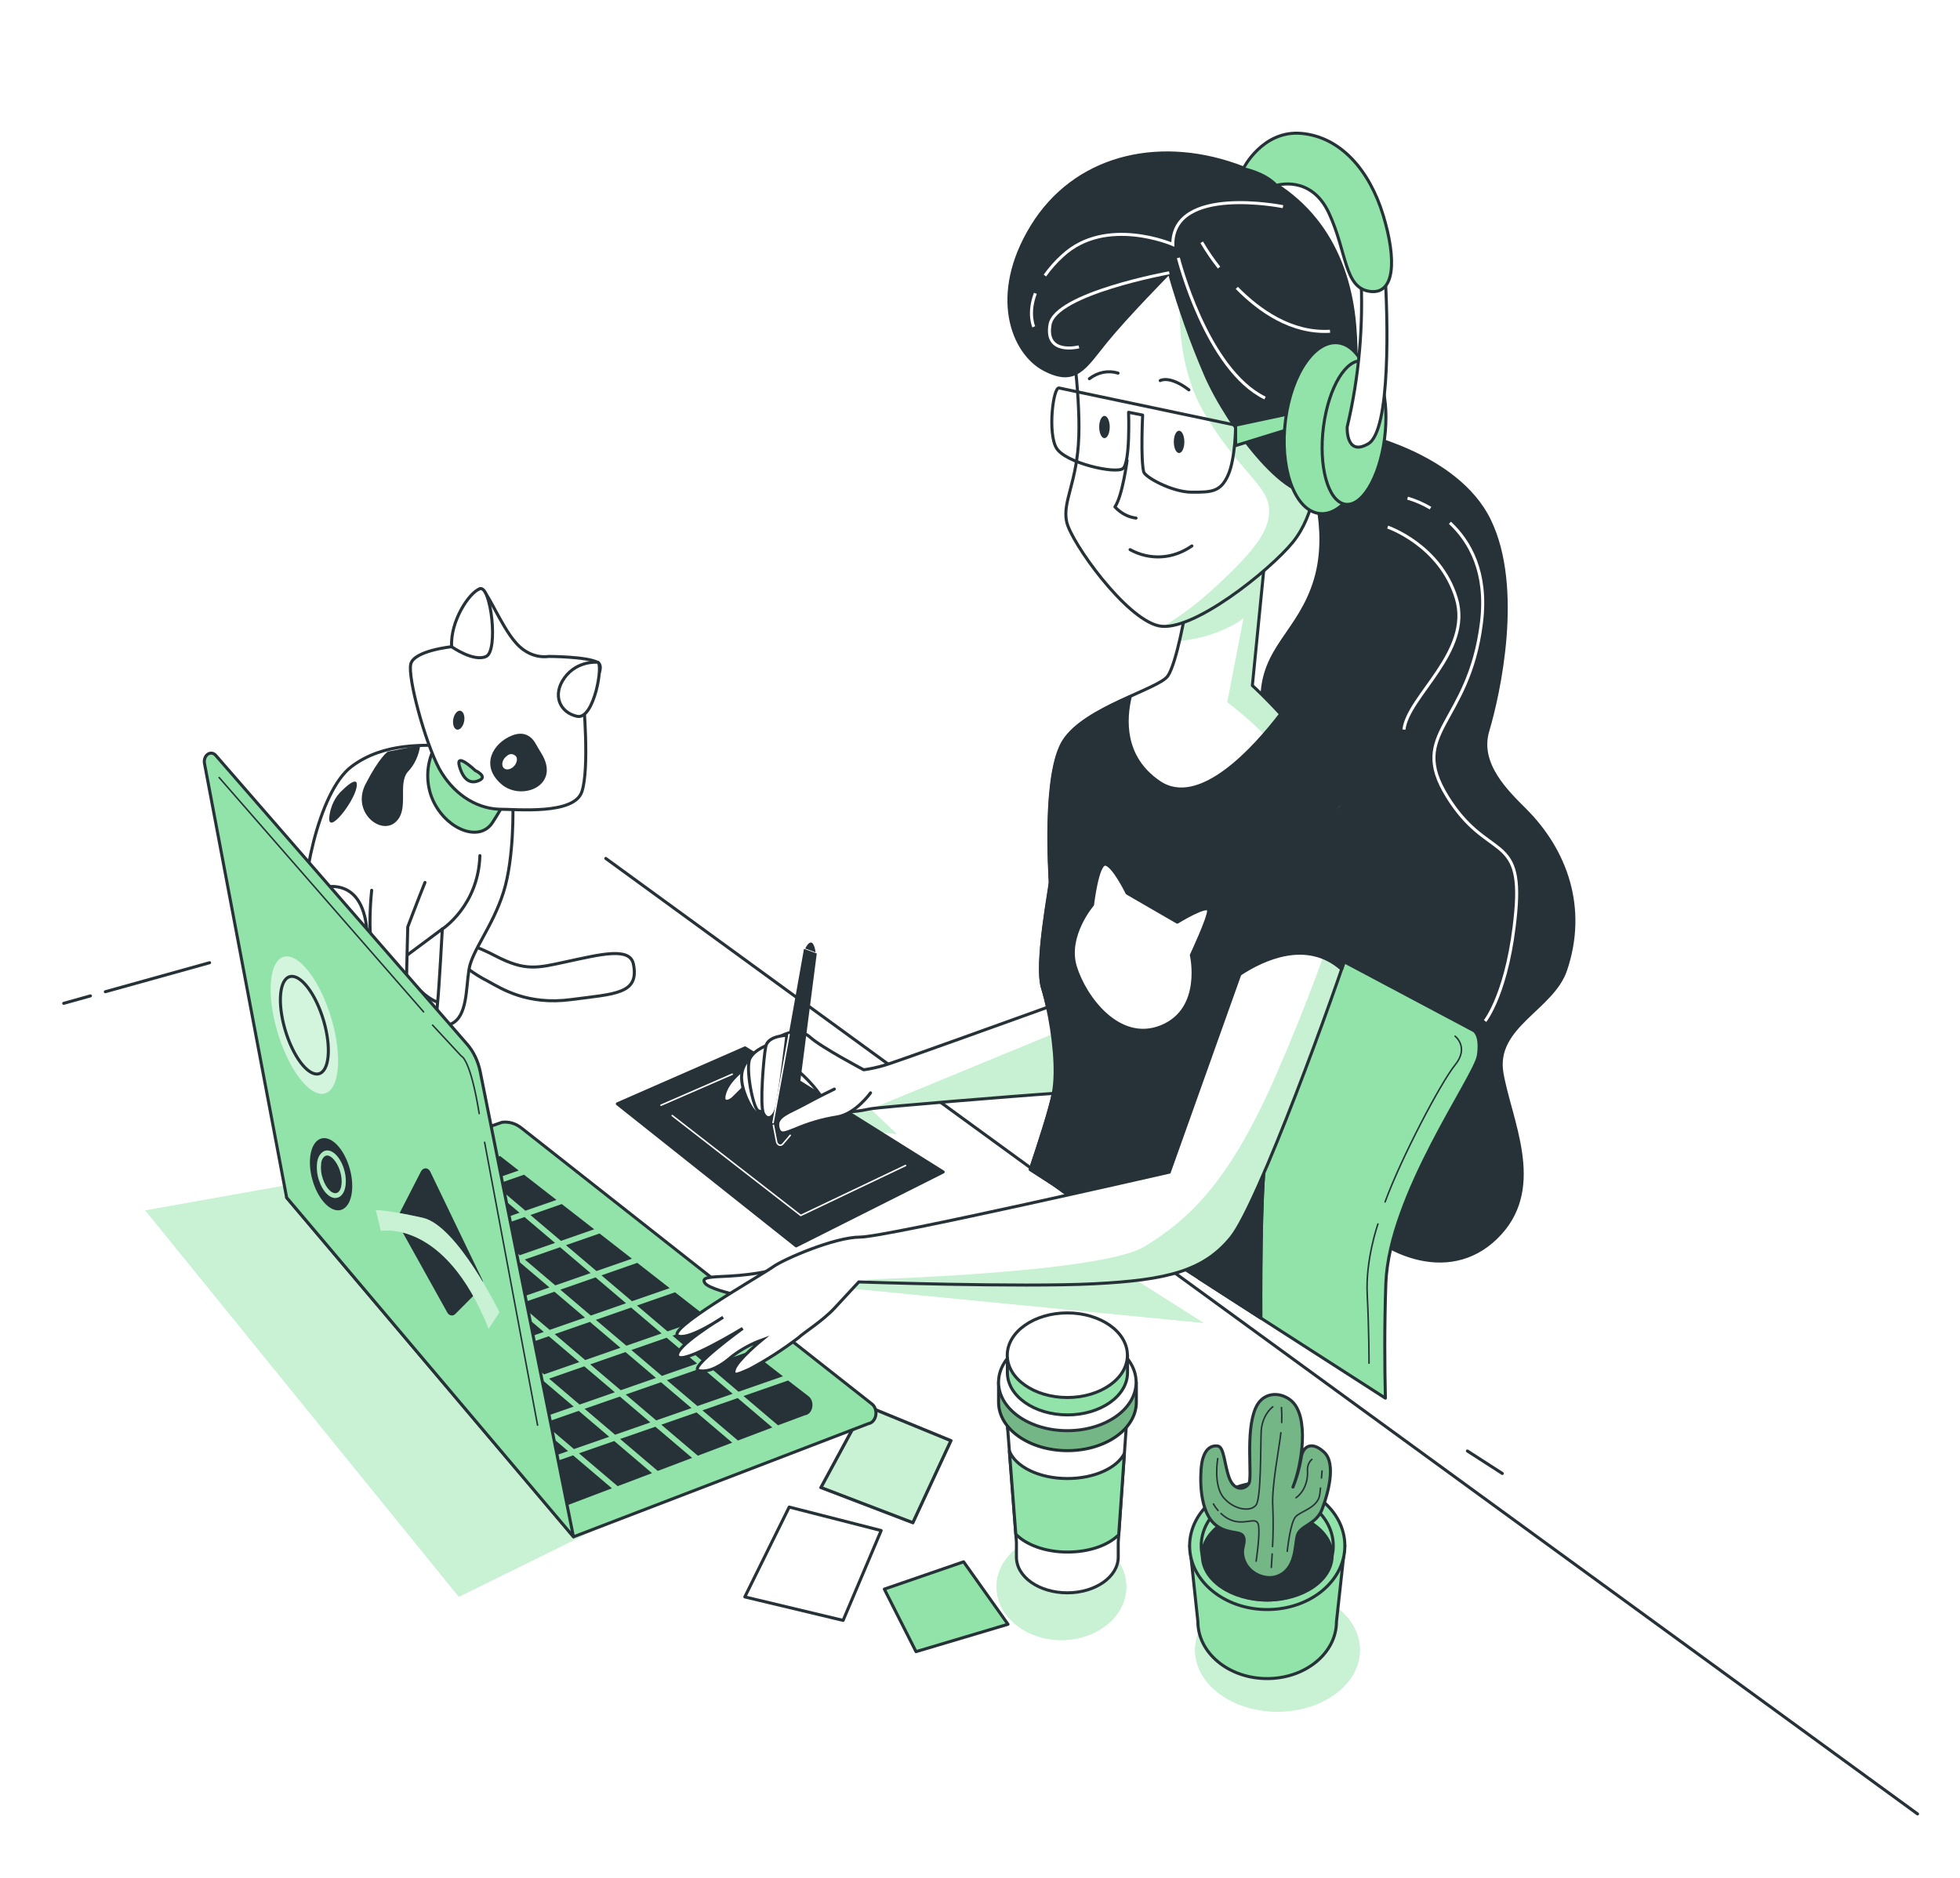 <svg width="646" height="619" viewBox="0 0 646 619" fill="none" xmlns="http://www.w3.org/2000/svg">
<g filter="url(#filter0_d)">
<g filter="url(#filter1_d)">
<path d="M240.29 458.49L151.238 502.407L47.919 375.054L115.609 362.984L240.29 458.49Z" fill="#92E3A9"/>
<path opacity="0.5" d="M240.29 458.49L151.238 502.407L47.919 375.054L115.609 362.984L240.29 458.49Z" fill="white"/>
<path d="M349.834 516.683C361.639 516.683 371.208 508.817 371.208 499.113C371.208 489.41 361.639 481.543 349.834 481.543C338.029 481.543 328.459 489.41 328.459 499.113C328.459 508.817 338.029 516.683 349.834 516.683Z" fill="#92E3A9"/>
<path opacity="0.5" d="M349.834 516.683C361.639 516.683 371.208 508.817 371.208 499.113C371.208 489.41 361.639 481.543 349.834 481.543C338.029 481.543 328.459 489.41 328.459 499.113C328.459 508.817 338.029 516.683 349.834 516.683Z" fill="white"/>
<path d="M266.127 399.359L396.619 412.104L367.656 393.728L266.127 399.359Z" fill="#92E3A9"/>
<path opacity="0.5" d="M266.127 399.359L396.619 412.104L367.656 393.728L266.127 399.359Z" fill="white"/>
<path d="M295.517 349.813L256.802 345.911L261.665 338.83H283.934L295.517 349.813Z" fill="#92E3A9"/>
<path opacity="0.5" d="M295.517 349.813L256.802 345.911L261.665 338.83H283.934L295.517 349.813Z" fill="white"/>
<path d="M421.051 540.282C436.051 540.282 448.211 531.191 448.211 519.978C448.211 508.765 436.051 499.675 421.051 499.675C406.052 499.675 393.892 508.765 393.892 519.978C393.892 531.191 406.052 540.282 421.051 540.282Z" fill="#92E3A9"/>
<path opacity="0.5" d="M421.051 540.282C436.051 540.282 448.211 531.191 448.211 519.978C448.211 508.765 436.051 499.675 421.051 499.675C406.052 499.675 393.892 508.765 393.892 519.978C393.892 531.191 406.052 540.282 421.051 540.282Z" fill="white"/>
<path d="M260.114 472.836L245.486 502.46L277.882 510.199L290.426 480.576L260.114 472.836Z" fill="white" stroke="#263238" stroke-linecap="round" stroke-linejoin="round"/>
<path d="M285.202 439.361L270.574 466.399L300.873 477.992L313.417 450.954L285.202 439.361Z" fill="#92E3A9"/>
<path opacity="0.5" d="M285.202 439.361L270.574 466.399L300.873 477.992L313.417 450.954L285.202 439.361Z" fill="white" stroke="#263238" stroke-miterlimit="10"/>
<path d="M285.202 439.361L270.574 466.399L300.873 477.992L313.417 450.954L285.202 439.361Z" stroke="#263238" stroke-linecap="round" stroke-linejoin="round"/>
<path d="M317.598 490.882L291.468 499.889L301.914 520.505L332.226 511.481L317.598 490.882Z" fill="#92E3A9" stroke="#263238" stroke-linecap="round" stroke-linejoin="round"/>
<path d="M392.141 485.599L394.813 510.611C394.813 520.969 405.032 529.383 417.643 529.383C430.254 529.383 440.488 520.969 440.488 510.611L443.24 485.599H392.141Z" fill="#92E3A9" stroke="#263238" stroke-linecap="round" stroke-linejoin="round"/>
<path d="M417.671 506.625C431.8 506.625 443.254 497.211 443.254 485.597C443.254 473.984 431.8 464.569 417.671 464.569C403.542 464.569 392.088 473.984 392.088 485.597C392.088 497.211 403.542 506.625 417.671 506.625Z" fill="#92E3A9" stroke="#263238" stroke-linecap="round" stroke-linejoin="round"/>
<path d="M417.671 503.479C429.69 503.479 439.433 495.472 439.433 485.596C439.433 475.72 429.69 467.713 417.671 467.713C405.652 467.713 395.909 475.72 395.909 485.596C395.909 495.472 405.652 503.479 417.671 503.479Z" fill="#92E3A9" stroke="#263238" stroke-linecap="round" stroke-linejoin="round"/>
<path d="M417.671 503.495C429.484 503.495 439.059 496.934 439.059 488.84C439.059 480.746 429.484 474.185 417.671 474.185C405.859 474.185 396.283 480.746 396.283 488.84C396.283 496.934 405.859 503.495 417.671 503.495Z" fill="#263238" stroke="#263238" stroke-linecap="round" stroke-linejoin="round"/>
<path d="M425.379 437.597C421.665 434.649 416.028 434.913 413.77 440.363C410.43 448.3 412.821 463.004 411.619 465.063C410.417 467.121 406.85 467.714 405.18 463.301C403.51 458.888 403.51 453.009 401.359 452.713C399.209 452.416 396.35 453.602 395.869 460.37C395.388 467.138 396.35 474.778 400.17 478.302C403.991 481.826 408.279 480.657 409.522 482.139C410.764 483.621 409.522 485.926 409.522 487.441C409.522 494.028 416.509 497.321 420.93 495.674C427.37 493.319 426.662 485.366 427.61 482.139C428.558 478.911 433.822 478.598 435.732 473.609C437.643 468.62 440.502 458.591 436.44 454.771C432.379 450.951 429.28 452.713 428.812 456.83C428.256 460.099 427.358 463.265 426.141 466.248C428.999 459.283 431.805 442.701 425.379 437.597Z" fill="#92E3A9"/>
<path opacity="0.2" d="M425.379 437.597C421.665 434.649 416.028 434.913 413.77 440.363C410.43 448.3 412.821 463.004 411.619 465.063C410.417 467.121 406.85 467.714 405.18 463.301C403.51 458.888 403.51 453.009 401.359 452.713C399.209 452.416 396.35 453.602 395.869 460.37C395.388 467.138 396.35 474.778 400.17 478.302C403.991 481.826 408.279 480.657 409.522 482.139C410.764 483.621 409.522 485.926 409.522 487.441C409.522 494.028 416.509 497.321 420.93 495.674C427.37 493.319 426.662 485.366 427.61 482.139C428.558 478.911 433.822 478.598 435.732 473.609C437.643 468.62 440.502 458.591 436.44 454.771C432.379 450.951 429.28 452.713 428.812 456.83C428.256 460.099 427.358 463.265 426.141 466.248C428.999 459.283 431.805 442.701 425.379 437.597Z" fill="black"/>
<path d="M425.379 437.597C421.665 434.649 416.028 434.913 413.77 440.363C410.43 448.3 412.821 463.004 411.619 465.063C410.417 467.121 406.85 467.714 405.18 463.301C403.51 458.888 403.51 453.009 401.359 452.713C399.209 452.416 396.35 453.602 395.869 460.37C395.388 467.138 396.35 474.778 400.17 478.302C403.991 481.826 408.279 480.657 409.522 482.139C410.764 483.621 409.522 485.926 409.522 487.441C409.522 494.028 416.509 497.321 420.93 495.674C427.37 493.319 426.662 485.366 427.61 482.139C428.558 478.911 433.822 478.598 435.732 473.609C437.643 468.62 440.502 458.591 436.44 454.771C432.379 450.951 429.28 452.713 428.812 456.83C428.256 460.099 427.358 463.265 426.141 466.248C428.999 459.283 431.805 442.701 425.379 437.597Z" stroke="#263238" stroke-linecap="round" stroke-linejoin="round"/>
<path d="M419.502 439.771C418.418 440.65 417.511 441.821 416.849 443.197C416.187 444.572 415.788 446.114 415.681 447.708C415.441 453.01 415.681 469.773 414.011 472.128C412.341 474.483 406.851 473.89 403.324 469.773C399.797 465.657 401.36 456.847 401.36 456.847" stroke="#263238" stroke-width="0.5" stroke-linecap="round" stroke-linejoin="round"/>
<path d="M402.415 474.959C403.652 476.146 405.083 476.988 406.61 477.429C410.911 478.598 414.011 475.963 414.732 478.598C415.454 481.233 414.011 490.668 414.011 490.668" stroke="#263238" stroke-width="0.5" stroke-linecap="round" stroke-linejoin="round"/>
<path d="M399.929 471.833C400.374 472.606 400.884 473.319 401.452 473.958" stroke="#263238" stroke-width="0.5" stroke-linecap="round" stroke-linejoin="round"/>
<path d="M419.42 485.844C419.661 481.459 419.688 477.06 419.501 472.671C419.073 466.084 421.558 453.85 422.172 448.317" stroke="#263238" stroke-width="0.5" stroke-linecap="round" stroke-linejoin="round"/>
<path d="M419.02 492.729C419.02 492.729 419.154 490.934 419.301 488.3" stroke="#263238" stroke-width="0.5" stroke-linecap="round" stroke-linejoin="round"/>
<path d="M435.545 463.254C435.666 461.821 435.733 460.949 435.733 460.949" stroke="#263238" stroke-width="0.5" stroke-linecap="round" stroke-linejoin="round"/>
<path d="M424.27 487.424C424.27 487.424 425.232 477.726 427.142 475.898C429.052 474.07 434.53 472.95 435.01 468.537C435.091 467.846 435.157 467.187 435.224 466.578" stroke="#263238" stroke-width="0.5" stroke-linecap="round" stroke-linejoin="round"/>
<path d="M432.392 457.126C431.891 457.54 431.492 458.114 431.238 458.788C430.983 459.461 430.883 460.208 430.949 460.946C431.047 462.709 430.742 464.47 430.069 466.03C429.396 467.591 428.382 468.887 427.142 469.772" stroke="#263238" stroke-width="0.5" stroke-linecap="round" stroke-linejoin="round"/>
<path d="M422.44 444.958C422.511 443.311 422.484 441.66 422.36 440.018" stroke="#263238" stroke-width="0.5" stroke-linecap="round" stroke-linejoin="round"/>
<path d="M331.466 438.503L335.006 484.445V489.303C335.006 495.89 342.514 501.109 351.785 501.109C361.056 501.109 368.564 495.824 368.564 489.303V484.445L371.784 438.026L331.466 438.503Z" fill="white" stroke="#263238" stroke-linecap="round" stroke-linejoin="round"/>
<path d="M368.723 481.957L370.58 455.198C368.082 459.99 360.627 463.432 351.81 463.432C342.526 463.432 334.764 459.579 332.694 454.392L334.804 481.792C338.224 485.299 344.543 487.671 351.81 487.671C359.078 487.671 365.303 485.415 368.723 481.957Z" fill="#92E3A9" stroke="#263238" stroke-linecap="round" stroke-linejoin="round"/>
<path d="M332.135 447.164V446.851L331.96 445.006L332.135 447.164Z" fill="white" stroke="#263238" stroke-linecap="round" stroke-linejoin="round"/>
<path d="M372.424 431.687C368.871 426.154 360.976 422.284 351.784 422.284C342.593 422.284 334.698 426.154 331.131 431.687H329.114V438.273C329.114 447.099 339.267 454.246 351.825 454.246C364.382 454.246 374.535 447.099 374.535 438.273V431.687H372.424Z" fill="#92E3A9" stroke="#263238" stroke-linecap="round" stroke-linejoin="round"/>
<path opacity="0.2" d="M372.424 431.687C368.871 426.154 360.976 422.284 351.784 422.284C342.593 422.284 334.698 426.154 331.131 431.687H329.114V438.273C329.114 447.099 339.267 454.246 351.825 454.246C364.382 454.246 374.535 447.099 374.535 438.273V431.687H372.424Z" fill="black"/>
<path d="M351.784 447.66C364.305 447.66 374.455 440.508 374.455 431.687C374.455 422.866 364.305 415.714 351.784 415.714C339.264 415.714 329.114 422.866 329.114 431.687C329.114 440.508 339.264 447.66 351.784 447.66Z" fill="white" stroke="#263238" stroke-linecap="round" stroke-linejoin="round"/>
<path d="M369.819 422.778C366.707 417.937 359.813 414.544 351.784 414.544C343.756 414.544 336.862 417.92 333.75 422.778H332.026V428.508C332.026 436.214 340.883 442.455 351.825 442.455C362.766 442.455 371.623 436.214 371.623 428.508V422.778H369.819Z" fill="#92E3A9" stroke="#263238" stroke-linecap="round" stroke-linejoin="round"/>
<path d="M351.785 436.724C362.719 436.724 371.583 430.48 371.583 422.777C371.583 415.074 362.719 408.83 351.785 408.83C340.85 408.83 331.986 415.074 331.986 422.777C331.986 430.48 340.85 436.724 351.785 436.724Z" fill="white" stroke="#263238" stroke-linecap="round" stroke-linejoin="round"/>
<path d="M151.958 287.339C151.958 287.339 153.508 286.071 163.34 291.159C173.173 296.247 177.033 295.144 186.598 293.069C198.087 290.599 207.626 288.129 208.775 293.859C210.765 303.739 202.723 303.624 188.255 305.534C173.787 307.444 165.397 301.994 160.749 299.441C158.609 298.358 156.537 297.082 154.55 295.621L151.958 287.339Z" fill="white" stroke="#263238" stroke-linecap="round" stroke-linejoin="round"/>
<path d="M129.729 292.444C129.729 292.444 142.661 310.92 148.338 305.815C154.016 300.711 153.508 284.162 148.338 279.057C143.168 273.952 128.701 283.519 129.729 292.444Z" fill="white" stroke="#263238" stroke-linecap="round" stroke-linejoin="round"/>
<path d="M169.044 241.465C169.044 241.465 169.565 258.673 165.945 270.134C162.325 281.594 155.605 289.251 154.576 295.624C153.548 301.996 154.055 310.921 148.885 313.474C143.715 316.026 143.715 311.564 144.236 306.459C144.757 301.354 145.786 282.253 145.786 282.253L128.7 294.982C128.7 294.982 133.349 310.921 123.53 312.831C113.711 314.742 101.821 296.266 100.272 282.302C98.722 268.339 104.921 237.052 115.781 228.769C126.642 220.487 140.589 221.771 147.843 221.771C155.097 221.771 165.918 228.094 169.044 241.465Z" fill="white" stroke="#263238" stroke-linecap="round" stroke-linejoin="round"/>
<path d="M127.832 223.778C127.832 223.778 125.16 225.425 120.498 234.465C115.836 243.505 125.16 251.294 130.17 247.194C135.18 243.093 130.825 234.465 134.498 230.348C136.612 228.138 138.03 225.085 138.506 221.72L127.832 223.778Z" fill="#263238"/>
<path d="M112.843 236.506C111.649 237.557 110.646 238.904 109.898 240.461C109.15 242.018 108.675 243.75 108.501 245.546C108.167 251.293 116.517 240.606 117.505 235.666C118.494 230.726 112.843 236.506 112.843 236.506Z" fill="#263238"/>
<path d="M142.66 223.631C141.475 226.286 140.897 229.288 140.988 232.316C141.08 235.344 141.838 238.284 143.181 240.823C147.83 249.747 158.17 253.568 162.298 247.195C166.426 240.823 167.989 237.644 166.439 234.466C164.89 231.288 149.901 218.527 142.66 223.631Z" fill="#92E3A9" stroke="#263238" stroke-linecap="round" stroke-linejoin="round"/>
<path d="M180.908 192.406C178.946 192.668 176.961 192.406 175.089 191.636C173.216 190.865 171.501 189.606 170.06 187.943C164.89 182.213 160.228 169.468 158.171 170.094C156.113 170.719 148.819 189.211 148.819 189.211C148.819 189.211 136.409 190.496 135.38 194.942C134.351 199.388 140.029 220.432 144.731 229.357C146.924 233.332 149.844 236.617 153.254 238.948C156.665 241.279 160.472 242.591 164.369 242.777C170.568 242.777 189.177 244.687 191.769 237.03C194.361 229.373 192.277 206.452 192.277 206.452C192.277 206.452 200.559 196.259 196.939 194.349C193.319 192.439 180.908 192.406 180.908 192.406Z" fill="white" stroke="#263238" stroke-linecap="round" stroke-linejoin="round"/>
<path d="M178.396 224.288C177.768 223.284 177.167 222.263 176.579 221.209C175.604 219.431 173.293 216.714 168.844 218.443C162.512 220.896 158.157 228.323 165.184 234.465C171.797 240.31 185.076 235.041 178.396 224.288Z" fill="#263238"/>
<path d="M148.86 189.216C148.86 189.216 156.101 194.321 160.229 192.411C164.357 190.501 161.778 168.83 158.171 170.098C154.564 171.366 148.339 180.933 148.86 189.216Z" fill="white" stroke="#263238" stroke-linecap="round" stroke-linejoin="round"/>
<path d="M196.938 194.32C196.938 194.32 190.259 193.678 186.077 199.409C181.896 205.139 184.528 210.935 190.218 212.154C195.909 213.372 198.995 194.32 196.938 194.32Z" fill="white" stroke="#263238" stroke-linecap="round" stroke-linejoin="round"/>
<path d="M156.621 230.002C156.621 230.002 149.942 223.629 151.451 228.718C152.961 233.806 155.579 234.464 158.131 233.18C160.682 231.896 156.621 230.002 156.621 230.002Z" fill="#92E3A9" stroke="#263238" stroke-linecap="round" stroke-linejoin="round"/>
<path d="M152.933 214.029C152.546 215.676 151.45 216.828 150.489 216.499C149.527 216.17 149.059 214.523 149.446 212.827C149.834 211.131 150.929 210.028 151.891 210.357C152.853 210.686 153.321 212.349 152.933 214.029Z" fill="#263238"/>
<path d="M168.871 229.065C167.628 229.954 166.199 229.822 165.718 228.752C165.237 227.682 165.798 226.117 167.054 225.228C167.513 224.778 168.093 224.559 168.678 224.614C169.262 224.669 169.809 224.994 170.207 225.525C170.688 226.595 170.1 228.176 168.871 229.065Z" fill="white"/>
<path d="M122.502 269.504C122.502 269.504 120.952 283.517 123.01 289.264C125.067 295.011 127.151 316.665 131.292 317.257C135.434 317.85 133.871 305.731 133.871 303.87C133.871 302.009 134.392 281.574 134.392 281.574C134.392 281.574 138.012 272.007 140.069 266.919" fill="white"/>
<path d="M122.502 269.504C122.502 269.504 120.952 283.517 123.01 289.264C125.067 295.011 127.151 316.665 131.292 317.257C135.434 317.85 133.871 305.731 133.871 303.87C133.871 302.009 134.392 281.574 134.392 281.574C134.392 281.574 138.012 272.007 140.069 266.919" stroke="#263238" stroke-linecap="round" stroke-linejoin="round"/>
<path d="M105.441 268.865C105.441 268.865 119.402 263.76 120.951 282.878" stroke="#263238" stroke-linecap="round" stroke-linejoin="round"/>
<path d="M145.761 282.301C145.761 282.301 157.65 274.644 158.171 258.078" stroke="#263238" stroke-linecap="round" stroke-linejoin="round"/>
</g>
<path d="M21 310.772L29.804 308.318" stroke="#263238" stroke-linecap="round" stroke-linejoin="round"/>
<path d="M94.475 374.808L165.466 349.993C167.722 349.697 169.992 350.372 171.891 351.903L287.408 442.881C287.9 443.273 288.282 443.842 288.503 444.511C288.725 445.179 288.774 445.916 288.644 446.62C288.514 447.325 288.212 447.963 287.778 448.449C287.344 448.934 286.8 449.244 286.219 449.336L189.071 486.632L94.475 374.808Z" fill="#92E3A9" stroke="#263238" stroke-linecap="round" stroke-linejoin="round"/>
<path d="M135.982 380.043L146.042 388.589L157.664 384.539L147.618 376.009L135.982 380.043Z" fill="#263238"/>
<path d="M142.247 403.938L132.201 395.392L120.566 399.442L130.625 407.989L142.247 403.938Z" fill="#263238"/>
<path d="M161.258 385.281L171.304 393.811L182.926 389.76L172.88 381.23L161.258 385.281Z" fill="#263238"/>
<path d="M172.973 395.226L183.019 403.756L194.642 399.705L184.596 391.175L172.973 395.226Z" fill="#263238"/>
<path d="M147.698 389.988L157.744 398.535L169.366 394.484L159.32 385.954L147.698 389.988Z" fill="#263238"/>
<path d="M122.422 384.768L132.468 393.314L144.104 389.263L134.045 380.717L122.422 384.768Z" fill="#263238"/>
<path d="M202.643 438.995L192.584 430.449L180.975 434.5L191.021 443.046L202.643 438.995Z" fill="#263238"/>
<path d="M189.071 443.72L179.025 435.174L167.402 439.225L177.462 447.754L189.071 443.72Z" fill="#263238"/>
<path d="M153.95 413.883L143.904 405.336L132.281 409.387L142.327 417.917L153.95 413.883Z" fill="#263238"/>
<path d="M214.346 448.939L204.3 440.409L192.678 444.444L202.724 452.99L214.346 448.939Z" fill="#263238"/>
<path d="M165.666 423.828L155.607 415.282L143.984 419.333L154.044 427.862L165.666 423.828Z" fill="#263238"/>
<path d="M177.369 433.772L167.323 425.226L155.7 429.276L165.746 437.822L177.369 433.772Z" fill="#263238"/>
<path d="M184.676 405.169L194.722 413.699L206.344 409.648L196.298 401.119L184.676 405.169Z" fill="#263238"/>
<path d="M134.139 394.713L144.185 403.259L155.807 399.208L145.761 390.679L134.139 394.713Z" fill="#263238"/>
<path d="M227.906 444.213L217.86 435.683L206.237 439.734L216.283 448.263L227.906 444.213Z" fill="#263238"/>
<path d="M192.785 414.376L182.739 405.846L171.116 409.88L181.162 418.427L192.785 414.376Z" fill="#263238"/>
<path d="M167.509 409.157L157.463 400.611L145.841 404.662L155.887 413.208L167.509 409.157Z" fill="#263238"/>
<path d="M118.829 384.046L112.951 379.04L105.002 381.79L109.651 387.24L118.829 384.046Z" fill="#263238"/>
<path d="M130.532 393.992L120.485 385.446L110.96 388.772L118.829 397.96L118.909 398.026L130.532 393.992Z" fill="#263238"/>
<path d="M159.4 399.952L169.46 408.481L181.082 404.431L171.023 395.901L159.4 399.952Z" fill="#263238"/>
<path d="M179.226 419.101L169.18 410.572L157.557 414.606L167.603 423.152L179.226 419.101Z" fill="#263238"/>
<path d="M229.762 429.54L219.716 421.01L208.093 425.061L218.139 433.591L229.762 429.54Z" fill="#263238"/>
<path d="M196.378 415.117L206.438 423.646L218.06 419.596L208.014 411.066L196.378 415.117Z" fill="#263238"/>
<path d="M216.203 434.266L206.157 425.737L194.535 429.788L204.581 438.317L216.203 434.266Z" fill="#263238"/>
<path d="M204.488 424.323L194.442 415.793L182.82 419.827L192.879 428.373L204.488 424.323Z" fill="#263238"/>
<path d="M190.928 429.048L180.882 420.518L169.26 424.552L179.306 433.099L190.928 429.048Z" fill="#263238"/>
<path d="M140.391 418.592L130.345 410.062L129.45 410.375L137.372 419.646L140.391 418.592Z" fill="#263238"/>
<path d="M229.576 445.63L217.953 449.681L230.003 459.907L241.332 455.609L229.576 445.63Z" fill="#263238"/>
<path d="M216.003 450.354L204.38 454.389L216.791 464.927L228.106 460.63L216.003 450.354Z" fill="#263238"/>
<path d="M163.809 438.483L153.763 429.953L147.925 431.979L155.86 441.266L163.809 438.483Z" fill="#263238"/>
<path d="M241.478 439.489L231.419 430.959L219.797 435.01L229.856 443.539L241.478 439.489Z" fill="#263238"/>
<path d="M175.512 448.448L165.466 439.901L157.17 442.8L165.092 452.07L175.512 448.448Z" fill="#263238"/>
<path d="M187.227 458.389L177.181 449.843L166.4 453.598L174.335 462.868L187.227 458.389Z" fill="#263238"/>
<path d="M200.786 453.668L190.74 445.122L179.118 449.172L189.164 457.718L200.786 453.668Z" fill="#263238"/>
<path d="M266.435 440.263L259.755 435.109L245.06 440.23L256.415 449.879L265.259 446.586C265.842 446.523 266.393 446.235 266.834 445.761C267.275 445.288 267.583 444.654 267.714 443.952C267.844 443.249 267.791 442.514 267.561 441.851C267.331 441.188 266.937 440.632 266.435 440.263Z" fill="#263238"/>
<path d="M188.884 459.792L175.645 464.403L186.065 476.588L201.682 470.66L188.884 459.792Z" fill="#263238"/>
<path d="M247.357 425.409L233.37 430.283L243.416 438.813L258.044 433.725L247.357 425.409Z" fill="#263238"/>
<path d="M243.136 440.905L231.513 444.956L243.216 454.901L254.545 450.604L243.136 440.905Z" fill="#263238"/>
<path d="M161.457 369.192L170.956 365.882L164.824 361.106L155.66 364.268L161.457 369.192Z" fill="#263238"/>
<path d="M214.894 465.655L202.444 455.066L190.821 459.117L203.566 469.952L214.894 465.655Z" fill="#263238"/>
<path d="M163.115 370.608L173.161 379.138L183.407 375.581L172.72 367.266L163.115 370.608Z" fill="#263238"/>
<path d="M186.533 390.499L196.579 399.028L208.281 394.961L197.607 386.646L186.533 390.499Z" fill="#263238"/>
<path d="M174.817 380.553L184.877 389.083L195.845 385.263L185.157 376.947L174.817 380.553Z" fill="#263238"/>
<path d="M198.236 400.446L208.282 408.975L220.719 404.661L210.045 396.329L198.236 400.446Z" fill="#263238"/>
<path d="M209.951 410.391L219.997 418.921L233.156 414.343L222.482 406.027L209.951 410.391Z" fill="#263238"/>
<path d="M234.919 415.707L221.653 420.334L231.699 428.864L245.593 424.039L234.919 415.707Z" fill="#263238"/>
<path d="M149.555 375.334L159.601 383.863L171.224 379.812L161.178 371.283L149.555 375.334Z" fill="#263238"/>
<path d="M126.083 406.456L128.14 408.843L128.674 408.646L126.083 406.456Z" fill="#263238"/>
<path d="M120.765 383.369L132.388 379.318L126.537 374.345L114.887 378.363L120.765 383.369Z" fill="#263238"/>
<path d="M134.325 378.644L145.948 374.594L140.123 369.637L128.474 373.672L134.325 378.644Z" fill="#263238"/>
<path d="M142.073 368.977L147.898 373.917L159.52 369.866L153.709 364.943L142.073 368.977Z" fill="#263238"/>
<path d="M152.093 428.554L142.047 420.008L138.68 421.177L146.616 430.448L152.093 428.554Z" fill="#263238"/>
<path d="M189.003 486.631L158.277 333.31C157.577 329.825 156.069 326.666 153.936 324.221L71.109 229.028C70.757 228.625 70.309 228.371 69.832 228.305C69.355 228.239 68.873 228.364 68.457 228.661C68.041 228.957 67.714 229.411 67.523 229.954C67.332 230.497 67.287 231.102 67.395 231.679L94.474 374.806L189.003 486.631Z" fill="#92E3A9" stroke="#263238" stroke-linecap="round" stroke-linejoin="round"/>
<path d="M142.568 317.95L152.039 328.16C152.039 328.16 154.992 328.884 157.944 347.113" stroke="#263238" stroke-width="0.5" stroke-linecap="round" stroke-linejoin="round"/>
<path d="M159.721 356.579L177.182 449.845" stroke="#263238" stroke-width="0.5" stroke-linecap="round" stroke-linejoin="round"/>
<path d="M108.596 313.781C112.697 326.065 112.323 337.905 107.754 340.226C103.185 342.548 96.145 334.463 92.044 322.113C87.942 309.763 88.317 297.99 92.885 295.684C97.454 293.379 104.494 301.497 108.596 313.781Z" fill="#92E3A9"/>
<path opacity="0.6" d="M108.596 313.781C112.697 326.065 112.323 337.905 107.754 340.226C103.185 342.548 96.145 334.463 92.044 322.113C87.942 309.763 88.317 297.99 92.885 295.684C97.454 293.379 104.494 301.497 108.596 313.781Z" fill="white"/>
<path d="M105.603 333.801C108.85 332.153 109.117 323.734 106.198 314.997C103.279 306.26 98.281 300.513 95.033 302.161C91.786 303.809 91.519 312.228 94.438 320.966C97.357 329.703 102.355 335.45 105.603 333.801Z" stroke="#263238" stroke-miterlimit="10"/>
<path d="M114.928 364.155C117.066 370.527 116.184 377.015 112.978 378.645C109.772 380.275 105.443 376.422 103.306 370.066C101.168 363.71 102.063 357.206 105.27 355.576C108.476 353.945 112.804 357.799 114.928 364.155Z" fill="#263238"/>
<path d="M110.505 374.939C108.488 374.939 106.297 372.683 105.162 369.159C104.522 367.347 104.301 365.353 104.52 363.395C104.579 362.579 104.81 361.796 105.189 361.123C105.569 360.45 106.084 359.911 106.685 359.559C108.942 358.406 111.828 360.827 113.244 365.059C114.647 369.29 113.979 373.506 111.721 374.659C111.334 374.847 110.921 374.943 110.505 374.939ZM107.834 360.925C107.604 360.923 107.377 360.979 107.166 361.09C106.782 361.344 106.457 361.715 106.223 362.167C105.989 362.62 105.854 363.139 105.83 363.675C105.639 365.354 105.833 367.066 106.391 368.615C107.473 371.909 109.677 373.983 111.2 373.21C112.723 372.436 113.084 369.027 111.988 365.767C110.986 362.885 109.169 360.925 107.834 360.925Z" fill="#92E3A9"/>
<g opacity="0.5">
<path opacity="0.5" d="M110.505 374.939C108.488 374.939 106.297 372.683 105.162 369.159C104.522 367.347 104.301 365.353 104.52 363.395C104.579 362.579 104.81 361.796 105.189 361.123C105.569 360.45 106.084 359.911 106.685 359.559C108.942 358.406 111.828 360.827 113.244 365.059C114.647 369.29 113.979 373.506 111.721 374.659C111.334 374.847 110.921 374.943 110.505 374.939ZM107.834 360.925C107.604 360.923 107.377 360.979 107.166 361.09C106.782 361.344 106.457 361.715 106.223 362.167C105.989 362.62 105.854 363.139 105.83 363.675C105.639 365.354 105.833 367.066 106.391 368.615C107.473 371.909 109.677 373.983 111.2 373.21C112.723 372.436 113.084 369.027 111.988 365.767C110.986 362.885 109.169 360.925 107.834 360.925Z" fill="white"/>
</g>
<path d="M138.748 366.196L131.146 381.016C130.95 381.376 130.846 381.8 130.846 382.234C130.846 382.668 130.95 383.092 131.146 383.453L147.418 412.698C147.56 412.957 147.745 413.177 147.961 413.343C148.177 413.509 148.419 413.617 148.671 413.66C148.922 413.704 149.179 413.681 149.423 413.595C149.668 413.509 149.895 413.36 150.09 413.159L158.519 404.678C158.855 404.345 159.082 403.873 159.158 403.349C159.234 402.826 159.154 402.286 158.933 401.83L141.82 366.278C141.667 365.946 141.447 365.669 141.181 365.474C140.915 365.278 140.613 365.171 140.303 365.163C139.993 365.154 139.687 365.245 139.415 365.426C139.142 365.607 138.912 365.873 138.748 366.196Z" fill="#263238"/>
<path d="M125.522 385.839C125.522 385.839 146.576 381.524 161.044 418.08L164.637 412.63C164.637 412.63 150.704 384.027 139.349 381.475C127.993 378.923 123.865 378.906 123.865 378.906L125.522 385.839Z" fill="#92E3A9"/>
<path opacity="0.5" d="M125.522 385.839C125.522 385.839 146.576 381.524 161.044 418.08L164.637 412.63C164.637 412.63 150.704 384.027 139.349 381.475C127.993 378.923 123.865 378.906 123.865 378.906L125.522 385.839Z" fill="white"/>
<path d="M34.72 306.949L69.08 297.382" stroke="#263238" stroke-linecap="round" stroke-linejoin="round"/>
<path d="M252.875 399.159C248.756 399.96 244.603 400.472 240.437 400.691C233.985 401.003 231.246 401.003 232.235 402.848C233.223 404.692 240.945 406.52 243.67 407.129C246.395 407.738 252.875 399.159 252.875 399.159Z" fill="white" stroke="#263238" stroke-miterlimit="10"/>
<path d="M495.155 465.767L483.652 458.357" stroke="#263238" stroke-linecap="round" stroke-linejoin="round"/>
<path d="M265.391 292.705C265.391 292.705 267.809 287.485 268.824 293.957L265.391 292.705Z" fill="#263238"/>
<path d="M632 578L199.665 263.005" stroke="#263238" stroke-linecap="round" stroke-linejoin="round"/>
<path d="M203.471 343.9L262.398 390.731L310.865 366.361L245.579 325.458L203.471 343.9Z" fill="#263238" stroke="#263238" stroke-linecap="round" stroke-linejoin="round"/>
<path d="M241.345 334.133L217.86 344.359" stroke="white" stroke-width="0.5" stroke-linecap="round" stroke-linejoin="round"/>
<path d="M221.548 347.768L263.923 380.701L298.456 364.235" stroke="white" stroke-width="0.5" stroke-linecap="round" stroke-linejoin="round"/>
<path d="M446.274 122.606C446.274 122.606 480.019 129.193 490.88 151.489C501.741 173.785 493.98 208.826 490.359 220.928C487.086 231.912 496.758 241.084 502.703 247.044C516.062 260.415 522.942 279.286 515.996 299.82C511.667 312.598 492.417 318.328 495.022 333.708C497.627 349.088 508.969 370.659 494.501 386.599C479.231 403.395 456.32 394.733 442.935 379.041C427.879 361.388 422.695 330.678 430.404 306.95C439.755 278.282 444.872 259.806 436.081 247.67C427.291 235.534 415.922 227.91 415.922 210.719C415.922 193.528 428.333 188.423 433.503 171.199C438.673 153.975 431.432 136.158 431.432 136.158L446.274 122.606Z" fill="#263238" stroke="#263238" stroke-linecap="round" stroke-linejoin="round"/>
<path d="M477.882 152.345C484.401 158.421 490.333 168.647 488.275 185.278C484.107 219.034 463.868 221.241 476.96 242.516C490.052 263.791 501.969 254.24 499.577 280.652C497.186 307.065 489.464 316.599 489.464 316.599" stroke="white" stroke-miterlimit="10"/>
<path d="M463.92 144.224C466.53 144.98 469.066 146.084 471.482 147.517" stroke="white" stroke-miterlimit="10"/>
<path d="M457.375 153.773C457.375 153.773 474.635 159.636 479.992 177.238C485.349 194.841 463.961 209.529 462.732 220.529" stroke="white" stroke-miterlimit="10"/>
<path d="M456.614 440.935C456.374 430.841 456.267 417.372 456.761 403.161C457.803 373.851 486.232 334.973 487.26 327.975C488.289 320.976 485.711 319.741 485.711 319.741L429.362 289.789C403.165 310.998 396.792 372.681 395.229 401.465L456.614 440.935Z" fill="#92E3A9" stroke="#263238" stroke-linecap="round" stroke-linejoin="round"/>
<path d="M479.591 321.604C479.591 321.604 484.32 325.244 479.591 331.073C474.862 336.902 461.85 361.684 456.506 376.257" stroke="#263238" stroke-width="0.5" stroke-linecap="round" stroke-linejoin="round"/>
<path d="M454.169 383.499C454.169 383.499 450.028 395.157 450.629 406.816C451.23 418.474 451.217 429.408 451.217 429.408" stroke="#263238" stroke-width="0.5" stroke-linecap="round" stroke-linejoin="round"/>
<path d="M343.636 305.782C346.121 313.752 349.113 330.893 347.123 340.691C346.094 345.779 342.647 356.466 339.588 365.572L415.561 414.511C415.481 395.014 415.682 364.238 417.699 358.524C420.678 349.945 444.537 269.094 443.081 250.717C441.625 232.341 412.769 205.994 412.769 205.994L417.191 161.205L390.86 180.817C390.86 180.817 387.868 198.568 384.889 202.866C381.91 207.163 357.556 213.272 350.596 224.272C343.636 235.272 346.121 268.995 346.121 270.823C346.121 272.651 341.151 297.878 343.636 305.782Z" fill="white"/>
<g style="mix-blend-mode:multiply" opacity="0.5">
<path d="M443.041 250.652C441.545 232.275 412.729 205.928 412.729 205.928L417.191 161.205L390.86 180.817C390.86 180.817 389.992 185.938 388.736 191.355C390.433 191.174 392.33 190.878 394.454 190.417C404.5 188.227 409.83 183.83 409.83 183.83L404.487 211.527C404.487 211.527 431.686 231.287 438.78 255.262C439.742 258.556 440.77 261.635 441.826 264.698C442.725 260.101 443.134 255.379 443.041 250.652Z" fill="#92E3A9"/>
</g>
<path d="M343.636 305.782C346.121 313.752 349.113 330.893 347.123 340.691C346.094 345.779 342.647 356.466 339.588 365.572L415.561 414.511C415.481 395.014 415.682 364.238 417.699 358.524C420.678 349.945 444.537 269.094 443.081 250.717C441.625 232.341 412.769 205.994 412.769 205.994L417.191 161.205L390.86 180.817C390.86 180.817 387.868 198.568 384.889 202.866C381.91 207.163 357.556 213.272 350.596 224.272C343.636 235.272 346.121 268.995 346.121 270.823C346.121 272.651 341.151 297.878 343.636 305.782Z" stroke="#263238" stroke-linecap="round" stroke-linejoin="round"/>
<path d="M343.636 305.779C346.121 313.749 349.113 330.891 347.123 340.689C346.094 345.777 342.647 356.464 339.588 365.57L415.561 414.508C415.481 395.012 415.682 364.236 417.699 358.522C420.678 349.943 444.537 269.092 443.081 250.715C442.159 239.271 430.644 224.764 422.081 215.427C413.651 226.443 395.362 246.994 382.003 237.838C369.98 229.605 370.742 217.09 372.518 209.647C364.396 213.336 354.684 218.045 350.69 224.369C343.729 235.401 346.214 269.092 346.214 270.92C346.214 272.747 341.151 297.875 343.636 305.779Z" fill="#263238" stroke="#263238" stroke-linecap="round" stroke-linejoin="round"/>
<path d="M388.015 284.01L371.476 274.443C371.476 274.443 366.814 264.893 364.235 264.893C361.657 264.893 360.094 278.28 360.094 278.28C360.094 278.28 351.317 288.473 354.416 298.666C357.516 308.858 368.884 324.156 382.845 318.426C396.805 312.695 392.664 294.862 392.664 294.862C392.664 294.862 398.355 282.759 398.355 280.206C398.355 277.654 388.015 284.01 388.015 284.01Z" fill="white" stroke="#263238" stroke-linecap="round" stroke-linejoin="round"/>
<path d="M352.586 86.46C352.586 86.46 356.073 108.525 355.566 123.839C355.058 139.153 350.102 145.246 351.558 152.014C353.014 158.781 370.942 183.877 381.87 186.314C392.797 188.751 418.647 167.937 426.102 158.748C433.556 149.56 434.545 136.09 433.556 130.574C432.567 125.058 428.586 80.96 413.678 63.193C398.769 45.425 359.547 47.27 352.586 86.46Z" fill="white"/>
<g style="mix-blend-mode:multiply" opacity="0.5">
<path d="M413.76 63.193C408.189 56.606 399.212 52.654 389.794 52.407L389.179 75.263C389.179 75.263 386.213 97.855 396.861 116.067C407.508 134.279 416.966 139.4 418.142 146.678C419.317 153.957 413.974 161.202 400.401 173.651C395.093 178.602 389.406 182.904 383.421 186.495C395.057 187.005 419.037 167.558 426.171 158.748C433.625 149.56 434.613 136.09 433.625 130.574C432.636 125.058 428.629 80.96 413.76 63.193Z" fill="#92E3A9"/>
</g>
<path d="M352.586 86.46C352.586 86.46 356.073 108.525 355.566 123.839C355.058 139.153 350.102 145.246 351.558 152.014C353.014 158.781 370.942 183.877 381.87 186.314C392.797 188.751 418.647 167.937 426.102 158.748C433.556 149.56 434.544 136.09 433.556 130.574C432.567 125.058 428.586 80.96 413.678 63.193C398.769 45.425 359.547 47.27 352.586 86.46Z" stroke="#263238" stroke-linecap="round" stroke-linejoin="round"/>
<path d="M371.477 131.794C371.477 131.794 369.98 143.436 367.469 147.108C369.419 149.204 371.853 150.494 374.429 150.796" stroke="#263238" stroke-linecap="round" stroke-linejoin="round"/>
<path d="M372.465 161.201C375.703 162.97 379.232 163.781 382.769 163.569C386.306 163.358 389.754 162.129 392.838 159.982" stroke="#263238" stroke-linecap="round" stroke-linejoin="round"/>
<path d="M390.353 125.667C390.353 127.709 389.578 129.356 388.616 129.356C387.654 129.356 386.879 127.709 386.879 125.667C386.879 123.625 387.654 121.995 388.616 121.995C389.578 121.995 390.353 123.642 390.353 125.667Z" fill="#263238"/>
<path d="M365.759 120.774C365.759 122.799 364.984 124.446 364.022 124.446C363.06 124.446 362.285 122.799 362.285 120.774C362.285 118.748 363.06 117.102 364.022 117.102C364.984 117.102 365.759 118.748 365.759 120.774Z" fill="#263238"/>
<path d="M359.052 104.852C360.446 103.779 362 103.063 363.623 102.747C365.245 102.43 366.903 102.518 368.497 103.007" stroke="#263238" stroke-linecap="round" stroke-linejoin="round"/>
<path d="M382.404 105.466C382.404 105.466 385.383 103.621 391.849 108.528" stroke="#263238" stroke-linecap="round" stroke-linejoin="round"/>
<path d="M385.383 69.927C385.383 69.927 371.476 84.022 364.516 92.585C357.556 101.148 354.577 107.29 344.143 101.79C333.71 96.29 326.242 77.271 340.136 54.613C354.029 31.955 380.894 25.204 407.225 34.392C433.556 43.581 444.51 64.411 446.488 87.085C448.465 109.76 444.484 134.855 435.132 141.606C425.781 148.357 404.807 120.776 397.353 103.618C392.682 92.774 388.68 81.512 385.383 69.927Z" fill="#263238" stroke="#263238" stroke-linecap="round" stroke-linejoin="round"/>
<path d="M385.384 69.929C385.384 69.929 347.858 76.746 346.081 87.005C344.304 97.263 355.606 94.349 355.606 94.349" stroke="white" stroke-miterlimit="10"/>
<path d="M341.245 76.698C338.707 83.384 340.724 87.747 340.724 87.747" stroke="white" stroke-miterlimit="10"/>
<path d="M422.855 48.127C422.855 48.127 386.545 40.799 386.545 60.592C386.545 60.592 364.529 51.058 350.248 64.264C348.105 66.19 346.138 68.399 344.384 70.851" stroke="white" stroke-miterlimit="10"/>
<path d="M388.377 65.005C388.377 65.005 397.635 101.824 416.952 111.227" stroke="white" stroke-miterlimit="10"/>
<path d="M407.639 74.901C415.08 82.476 425.727 89.952 438.365 89.211" stroke="white" stroke-miterlimit="10"/>
<path d="M396.07 59.867C397.81 62.817 399.721 65.607 401.788 68.216" stroke="white" stroke-miterlimit="10"/>
<path d="M349.113 107.917L407.252 120.168C407.252 120.168 407.251 131.069 404.767 136.635C402.282 142.2 399.303 142.266 392.837 142.266C386.371 142.266 377.381 137.326 376.94 135.531C375.911 131.184 376.606 116.842 376.606 116.842L371.97 115.92C371.97 115.92 372.571 132.633 370.086 134.477C367.602 136.322 351.197 132.633 348.218 127.743C345.238 122.852 347.122 107.291 349.113 107.917Z" stroke="#263238" stroke-linecap="round" stroke-linejoin="round"/>
<path d="M407.251 120.166L433.101 114.649V118.931L407.251 126.901V120.166Z" fill="#92E3A9" stroke="#263238" stroke-linecap="round" stroke-linejoin="round"/>
<path d="M452.179 123.98C454.198 108.491 449.463 94.673 441.603 93.116C433.743 91.559 425.734 102.853 423.715 118.342C421.695 133.831 426.43 147.649 434.29 149.206C442.15 150.763 450.159 139.469 452.179 123.98Z" fill="#92E3A9" stroke="#263238" stroke-linecap="round" stroke-linejoin="round"/>
<path d="M456.334 124.596C454.638 137.638 448.746 147.303 443.202 146.2C437.658 145.097 434.519 133.653 436.216 120.611C437.912 107.57 443.79 97.92 449.348 99.023C454.905 100.127 458.031 111.571 456.334 124.596Z" fill="#92E3A9" stroke="#263238" stroke-linecap="round" stroke-linejoin="round"/>
<path d="M448.493 69.927C449.453 87.069 447.938 104.286 444.017 120.776C444.017 120.776 443.523 130.656 450.977 126.292C458.432 121.928 457.443 84.631 456.441 69.317C455.439 54.004 446.021 58.285 448.493 69.927Z" fill="white" stroke="#263238" stroke-linecap="round" stroke-linejoin="round"/>
<path d="M420.678 41.128C420.678 41.128 432.1 37.456 438.044 50.333C443.989 63.21 443.014 74.835 451.403 76.054C459.793 77.273 460.354 65.647 455.879 50.943C451.403 36.238 441.972 25.205 429.04 23.987C416.109 22.768 409.75 35.629 409.75 35.629C409.75 35.629 416.696 36.847 420.678 41.128Z" fill="#92E3A9" stroke="#263238" stroke-linecap="round" stroke-linejoin="round"/>
<path d="M419.676 270.246L385.384 366.428C385.384 366.428 291.95 387.834 283.507 387.834C275.064 387.834 258.125 395.178 254.678 397.714C251.231 400.25 217.446 419.368 223.952 420.553C227.96 421.294 238.326 414.263 238.326 414.263C238.326 414.263 221.921 424.143 223.404 427.123C224.887 430.104 244.779 417.935 244.779 417.935C244.779 417.935 226.597 431.108 230.324 431.849C233.718 432.59 237.819 430.203 241.305 427.123C244.346 424.823 247.621 423.029 251.044 421.788C251.044 421.788 243.029 428.375 242.08 431.372C241.132 434.369 244.071 432.59 247.05 431.372C252.625 428.408 258.014 424.941 263.174 420.998C265.152 419.154 271.123 415.482 275.104 411.2L283.053 402.621C283.053 402.621 336.222 404.449 360.536 403.23C384.849 402.012 396.819 398.949 405.77 387.917C414.72 376.884 440.062 307.049 446.021 288.063C451.979 269.077 448.011 258.045 442.013 245.25" fill="white"/>
<g style="mix-blend-mode:multiply" opacity="0.5">
<path d="M421.066 333.261C405.035 370.426 391.502 382.084 377.315 390.894C363.127 399.704 285.07 401.828 285.07 401.828L288.356 402.799C302.45 403.227 340.884 404.232 360.496 403.244C384.849 402.025 396.779 398.963 405.73 387.93C414.68 376.897 440.022 307.063 445.981 288.077C448.746 279.283 449.36 272.203 448.652 265.847L445.273 268.465C438.27 290.645 430.187 312.283 421.066 333.261Z" fill="#92E3A9"/>
</g>
<path d="M419.676 270.246L385.384 366.428C385.384 366.428 291.95 387.834 283.507 387.834C275.064 387.834 258.125 395.178 254.678 397.714C251.231 400.25 217.446 419.368 223.952 420.553C227.96 421.294 238.326 414.263 238.326 414.263C238.326 414.263 221.921 424.143 223.404 427.123C224.887 430.104 244.779 417.935 244.779 417.935C244.779 417.935 226.597 431.108 230.324 431.849C233.718 432.59 237.819 430.203 241.305 427.123C244.346 424.823 247.621 423.029 251.044 421.788C251.044 421.788 243.029 428.375 242.08 431.372C241.132 434.369 244.071 432.59 247.05 431.372C252.625 428.408 258.014 424.941 263.174 420.998C265.152 419.154 271.123 415.482 275.104 411.2L283.053 402.621C283.053 402.621 336.222 404.449 360.536 403.23C384.849 402.012 396.819 398.949 405.77 387.917C414.72 376.884 440.062 307.049 446.021 288.063C451.979 269.077 448.011 258.045 442.013 245.25" stroke="#263238" stroke-miterlimit="10"/>
<path d="M419.102 267.82L408.668 301.165C416.337 296.126 430.724 289.358 442.2 299.518C443.816 294.842 445.139 290.89 446.021 288.074C451.992 269.088 448.011 258.055 442.013 245.261" fill="#263238"/>
<path d="M419.102 267.82L408.668 301.165C416.337 296.126 430.724 289.358 442.2 299.518C443.816 294.842 445.139 290.89 446.021 288.074C451.992 269.088 448.011 258.055 442.013 245.261" stroke="#263238" stroke-linecap="round" stroke-linejoin="round"/>
<path d="M345.265 312.068C335.179 315.707 295.342 330.082 291.642 331.153C289.35 331.84 287.025 332.352 284.682 332.684C284.682 332.684 270.762 325.324 267.034 321.964C263.307 318.605 258.832 320.729 256.601 321.964C254.37 323.199 252.593 331.762 256.855 331.762C261.116 331.762 261.824 331.449 266.54 336.356C271.256 341.263 271.269 343.717 274.743 345.545C278.216 347.372 283.947 346.154 286.926 345.545C289.598 345.001 335.794 341.214 347.162 340.473C348.645 332.766 347.162 320.729 345.265 312.068Z" fill="white"/>
<g style="mix-blend-mode:multiply" opacity="0.5">
<path d="M346.856 320.928L286.927 345.628C289.599 345.084 335.795 341.297 347.163 340.556C348.178 335.188 347.804 327.86 346.856 320.928Z" fill="#92E3A9"/>
</g>
<path d="M345.265 312.068C335.179 315.707 295.342 330.082 291.642 331.153C289.35 331.84 287.025 332.352 284.682 332.684C284.682 332.684 270.762 325.324 267.034 321.964C263.307 318.605 258.832 320.729 256.601 321.964C254.37 323.199 252.593 331.762 256.855 331.762C261.116 331.762 261.824 331.449 266.54 336.356C271.256 341.263 271.269 343.717 274.743 345.545C278.216 347.372 283.947 346.154 286.926 345.545C289.598 345.001 335.794 341.214 347.162 340.473C348.645 332.766 347.162 320.729 345.265 312.068Z" stroke="#263238" stroke-linecap="round" stroke-linejoin="round"/>
<path d="M245.66 332.075C245.66 332.075 240.436 335.747 238.98 340.029C237.524 344.31 240.463 343.091 241.465 342.186C242.467 341.28 246.689 336.966 246.689 336.966L245.66 332.075Z" fill="white" stroke="#263238" stroke-linecap="round" stroke-linejoin="round"/>
<path d="M247.157 328.996C246.179 329.769 245.405 330.877 244.93 332.185C244.456 333.492 244.301 334.942 244.485 336.356C244.979 341.56 249.454 349.217 249.962 346.154C250.47 343.091 247.157 328.996 247.157 328.996Z" fill="white" stroke="#263238" stroke-linecap="round" stroke-linejoin="round"/>
<path d="M253.368 324.404C253.368 324.404 248.639 325.935 247.156 328.998C245.673 332.061 248.144 345.251 249.894 346.156C250.266 346.362 250.67 346.46 251.077 346.444C251.484 346.427 251.882 346.297 252.242 346.062C252.601 345.826 252.912 345.493 253.152 345.087C253.391 344.681 253.551 344.213 253.622 343.719C254.116 341.562 253.368 324.404 253.368 324.404Z" fill="white" stroke="#263238" stroke-linecap="round" stroke-linejoin="round"/>
<path d="M259.341 321.341C259.341 321.341 253.115 321.341 252.381 325.029C251.646 328.718 250.39 344.625 251.632 347.078C252.875 349.532 254.865 348.61 255.854 345.547C256.843 342.484 259.341 321.341 259.341 321.341Z" fill="white" stroke="#263238" stroke-linecap="round" stroke-linejoin="round"/>
<path d="M264.991 292.804L254.785 350.091L256.388 357.402C256.412 357.514 256.459 357.616 256.526 357.698C256.592 357.781 256.675 357.84 256.766 357.87C256.856 357.9 256.952 357.9 257.043 357.87C257.134 357.84 257.216 357.781 257.283 357.699L261.745 352.232L269.199 294.335L264.991 292.804Z" fill="#263238"/>
<path d="M274.997 339.042C274.997 339.042 269.279 341.808 264.804 344.262C260.328 346.715 255.853 347.934 256.347 351.31C256.842 354.685 258.832 353.45 262.065 352.232C266.501 350.325 271.085 348.989 275.745 348.247C281.957 347.325 286.926 340.277 286.926 340.277" fill="white"/>
<path d="M274.997 339.042C274.997 339.042 269.279 341.808 264.804 344.262C260.328 346.715 255.853 347.934 256.347 351.31C256.842 354.685 258.832 353.45 262.065 352.232C266.501 350.325 271.085 348.989 275.745 348.247C281.957 347.325 286.926 340.277 286.926 340.277" stroke="#263238" stroke-linecap="round" stroke-linejoin="round"/>
<path d="M254.918 350.981L255.96 356.383C256.011 356.643 256.116 356.882 256.266 357.076C256.415 357.271 256.604 357.413 256.812 357.49C257.02 357.567 257.241 357.575 257.452 357.513C257.664 357.452 257.859 357.323 258.017 357.14L260.462 354.275" stroke="white" stroke-width="0.5" stroke-linecap="round" stroke-linejoin="round"/>
<path d="M254.797 350.092L260.074 321.078" stroke="white" stroke-width="0.5" stroke-linecap="round" stroke-linejoin="round"/>
<path d="M72.219 236.322L139.616 313.583" stroke="#263238" stroke-width="0.5" stroke-linecap="round" stroke-linejoin="round"/>
</g>
<defs>
<filter id="filter0_d" x="0.5" y="23.405" width="652" height="595.095" filterUnits="userSpaceOnUse" color-interpolation-filters="sRGB">
<feFlood flood-opacity="0" result="BackgroundImageFix"/>
<feColorMatrix in="SourceAlpha" type="matrix" values="0 0 0 0 0 0 0 0 0 0 0 0 0 0 0 0 0 0 127 0" result="hardAlpha"/>
<feOffset dy="20"/>
<feGaussianBlur stdDeviation="10"/>
<feColorMatrix type="matrix" values="0 0 0 0 0 0 0 0 0 0 0 0 0 0 0 0 0 0 0.25 0"/>
<feBlend mode="normal" in2="BackgroundImageFix" result="effect1_dropShadow"/>
<feBlend mode="normal" in="SourceGraphic" in2="effect1_dropShadow" result="shape"/>
</filter>
<filter id="filter1_d" x="43.919" y="169.543" width="408.292" height="378.739" filterUnits="userSpaceOnUse" color-interpolation-filters="sRGB">
<feFlood flood-opacity="0" result="BackgroundImageFix"/>
<feColorMatrix in="SourceAlpha" type="matrix" values="0 0 0 0 0 0 0 0 0 0 0 0 0 0 0 0 0 0 127 0" result="hardAlpha"/>
<feOffset dy="4"/>
<feGaussianBlur stdDeviation="2"/>
<feColorMatrix type="matrix" values="0 0 0 0 0 0 0 0 0 0 0 0 0 0 0 0 0 0 1 0"/>
<feBlend mode="normal" in2="BackgroundImageFix" result="effect1_dropShadow"/>
<feBlend mode="normal" in="SourceGraphic" in2="effect1_dropShadow" result="shape"/>
</filter>
</defs>
</svg>

